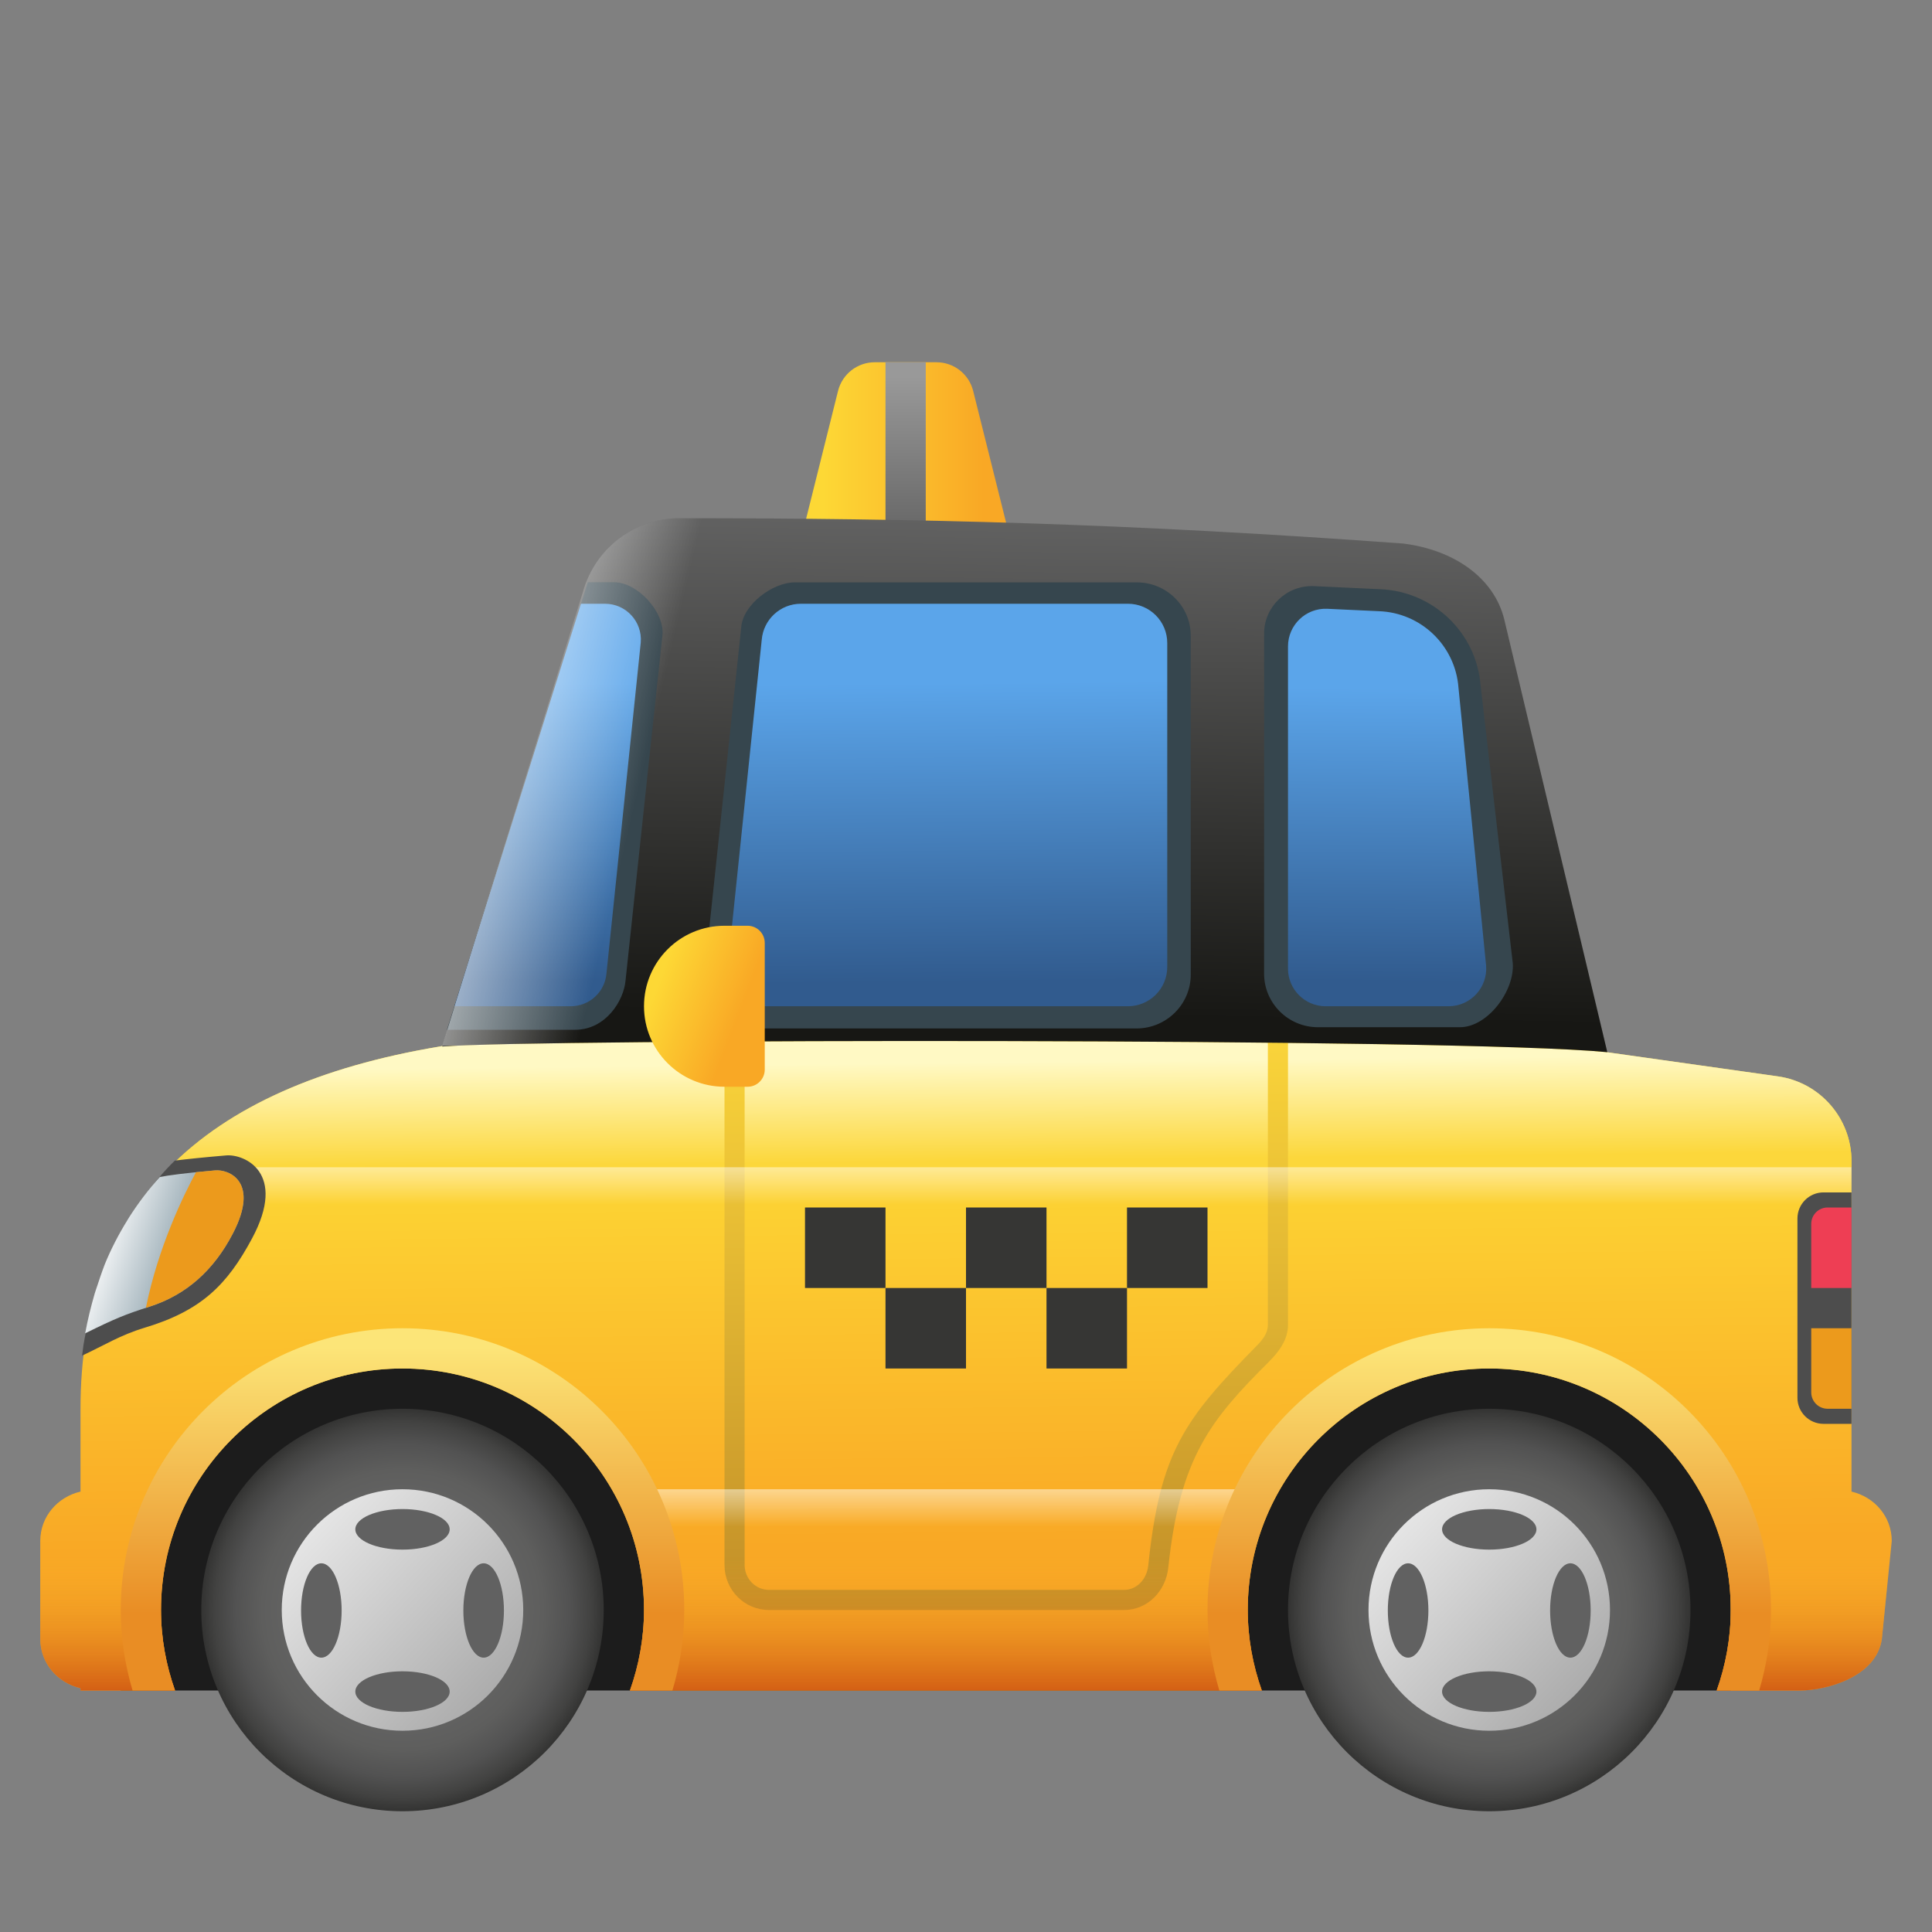 <svg xmlns="http://www.w3.org/2000/svg" viewBox="0 0 48 48"><rect x="0" y="0" width="48" height="48" fill="#808080" stroke="none"/><linearGradient id="TX5QE4rQ5P5YrdiNKQg~ha" x1="20.438" x2="24.439" y1="11" y2="11" gradientUnits="userSpaceOnUse"><stop offset="0" stop-color="#fdd835"/><stop offset="1" stop-color="#f9a825"/></linearGradient><path fill="url(#TX5QE4rQ5P5YrdiNKQg~ha)" d="M23.266,9h-1.533c-0.431,0-0.807,0.293-0.912,0.712L20,13h5l-0.822-3.288	C24.073,9.293,23.698,9,23.266,9z"/><linearGradient id="TX5QE4rQ5P5YrdiNKQg~hb" x1="22.5" x2="22.5" y1="9.354" y2="13.292" gradientUnits="userSpaceOnUse"><stop offset="0" stop-color="#999"/><stop offset="1" stop-color="#666"/></linearGradient><rect width="1" height="4" x="22" y="9" fill="url(#TX5QE4rQ5P5YrdiNKQg~hb)"/><rect width="40" height="9" x="3" y="33" fill="#1c1c1c"/><linearGradient id="TX5QE4rQ5P5YrdiNKQg~hc" x1="23.89" x2="23.989" y1="28.48" y2="38.374" gradientUnits="userSpaceOnUse"><stop offset="0" stop-color="#fdd835"/><stop offset="1" stop-color="#f9a825"/></linearGradient><path fill="url(#TX5QE4rQ5P5YrdiNKQg~hc)" d="M46,37.058v-8.21c0-1.06-0.78-1.958-1.83-2.106l-4.361-0.616l-2.513-10.533	c-0.258-1.022-1.172-1.812-2.434-1.968C27.969,13.125,22.812,13,16.878,13c-1.112,0-2.089,0.737-2.394,1.806l-3.228,11.132	L10.929,26C4.929,27,2,30,2,35v2.058c-0.568,0.133-1,0.619-1,1.228v2.429c0,0.609,0.432,1.095,1,1.228V42h0.286H4h0.349	C4.127,41.374,4,40.702,4,40c0-3.314,2.686-6,6-6s6,2.686,6,6c0,0.702-0.127,1.374-0.349,2h15.698C31.127,41.374,31,40.702,31,40	c0-3.314,2.686-6,6-6s6,2.686,6,6c0,0.702-0.127,1.374-0.349,2H43h1.714c0.674,0,1.898-0.341,2.039-1.271L47,38.286	C47,37.677,46.568,37.191,46,37.058z"/><linearGradient id="TX5QE4rQ5P5YrdiNKQg~hd" x1="25.082" x2="25.107" y1="26.388" y2="28.835" gradientUnits="userSpaceOnUse"><stop offset="0" stop-color="#fff9c4"/><stop offset="1" stop-color="#fcd73b"/></linearGradient><path fill="url(#TX5QE4rQ5P5YrdiNKQg~hd)" d="M46,28.848c0-1.06-0.78-1.958-1.83-2.106l-4.276-0.604c-3.76-0.356-26.62-0.325-28.906-0.138	l0.004-0.012L10.929,26c-3,0.5-5.232,1.5-6.715,3H46V28.848z"/><linearGradient id="TX5QE4rQ5P5YrdiNKQg~he" x1="25" x2="25" y1="25.24" y2="40.63" gradientUnits="userSpaceOnUse"><stop offset="0" stop-color="#fcd73b"/><stop offset=".999" stop-color="#bf8b27"/></linearGradient><path fill="url(#TX5QE4rQ5P5YrdiNKQg~he)" d="M31.5,25.813v7.104c0,0.197-0.123,0.363-0.271,0.512c-1.813,1.842-2.407,2.648-2.701,5.465	c-0.037,0.351-0.29,0.606-0.601,0.606h-8.823c-0.333,0-0.604-0.278-0.604-0.619V25.813H18v13.069C18,39.499,18.494,40,19.104,40	h8.823c0.583,0,1.037-0.467,1.099-1.054c0.287-2.746,1.058-3.675,2.499-5.113C31.78,33.577,32,33.282,32,32.917v-7.104H31.5z"/><linearGradient id="TX5QE4rQ5P5YrdiNKQg~hf" x1="23.5" x2="23.5" y1="37.931" y2="36" gradientUnits="userSpaceOnUse"><stop offset="0" stop-color="#fff" stop-opacity="0"/><stop offset="1" stop-color="#fff"/></linearGradient><rect width="15" height="1" x="16" y="37" fill="url(#TX5QE4rQ5P5YrdiNKQg~hf)"/><radialGradient id="TX5QE4rQ5P5YrdiNKQg~hg" cx="10" cy="40" r="5" gradientUnits="userSpaceOnUse"><stop offset="0" stop-color="#666"/><stop offset=".513" stop-color="#646464"/><stop offset=".698" stop-color="#5e5e5d"/><stop offset=".829" stop-color="#525252"/><stop offset=".935" stop-color="#424241"/><stop offset="1" stop-color="#333332"/></radialGradient><circle cx="10" cy="40" r="5" fill="url(#TX5QE4rQ5P5YrdiNKQg~hg)"/><radialGradient id="TX5QE4rQ5P5YrdiNKQg~hh" cx="37" cy="40" r="5" gradientUnits="userSpaceOnUse"><stop offset="0" stop-color="#666"/><stop offset=".513" stop-color="#646464"/><stop offset=".698" stop-color="#5e5e5d"/><stop offset=".829" stop-color="#525252"/><stop offset=".935" stop-color="#424241"/><stop offset="1" stop-color="#333332"/></radialGradient><circle cx="37" cy="40" r="5" fill="url(#TX5QE4rQ5P5YrdiNKQg~hh)"/><linearGradient id="TX5QE4rQ5P5YrdiNKQg~hi" x1="13.725" x2="5.747" y1="43.495" y2="36.009" gradientUnits="userSpaceOnUse"><stop offset="0" stop-color="#999"/><stop offset="1" stop-color="#fff"/></linearGradient><circle cx="10" cy="40" r="3" fill="url(#TX5QE4rQ5P5YrdiNKQg~hi)"/><ellipse cx="10" cy="37.996" fill="#616161" rx="1.172" ry=".504"/><ellipse cx="10" cy="42.027" fill="#616161" rx="1.172" ry=".504"/><ellipse cx="7.984" cy="40.012" fill="#616161" rx=".504" ry="1.172"/><ellipse cx="12.016" cy="40.012" fill="#616161" rx=".504" ry="1.172"/><linearGradient id="TX5QE4rQ5P5YrdiNKQg~hj" x1="40.725" x2="32.747" y1="43.495" y2="36.009" gradientUnits="userSpaceOnUse"><stop offset="0" stop-color="#999"/><stop offset="1" stop-color="#fff"/></linearGradient><circle cx="37" cy="40" r="3" fill="url(#TX5QE4rQ5P5YrdiNKQg~hj)"/><ellipse cx="37" cy="37.996" fill="#616161" rx="1.172" ry=".504"/><ellipse cx="37" cy="42.027" fill="#616161" rx="1.172" ry=".504"/><ellipse cx="34.984" cy="40.012" fill="#616161" rx=".504" ry="1.172"/><ellipse cx="39.016" cy="40.012" fill="#616161" rx=".504" ry="1.172"/><linearGradient id="TX5QE4rQ5P5YrdiNKQg~hk" x1="25.5" x2="25.5" y1="29.93" y2="28" gradientUnits="userSpaceOnUse"><stop offset="0" stop-color="#fff" stop-opacity="0"/><stop offset="1" stop-color="#fff"/></linearGradient><rect width="41" height="1" x="5" y="29" fill="url(#TX5QE4rQ5P5YrdiNKQg~hk)"/><path fill="#4d4d4d" d="M45.305,35.375H46v-5.75h-0.695c-0.358,0-0.648,0.29-0.648,0.648v4.453	C44.656,35.085,44.947,35.375,45.305,35.375z"/><path fill="#ee3e54" d="M46,32v-2h-0.594C45.182,30,45,30.182,45,30.406V32H46z"/><path fill="#ec9a1c" d="M45,33v1.594C45,34.818,45.182,35,45.406,35H46v-2H45z"/><linearGradient id="TX5QE4rQ5P5YrdiNKQg~hl" x1="25.677" x2="25.473" y1="12.141" y2="25.256" gradientUnits="userSpaceOnUse"><stop offset="0" stop-color="#666"/><stop offset=".999" stop-color="#171714"/></linearGradient><path fill="url(#TX5QE4rQ5P5YrdiNKQg~hl)" d="M39.933,26.141l-2.562-10.76c-0.258-1.029-1.247-1.719-2.509-1.877	c-6.894-0.503-12.05-0.629-17.984-0.629c-1.112,0-2.089,0.742-2.394,1.818L10.988,26C13.281,25.813,36.281,25.781,39.933,26.141z"/><path fill="#36464e" d="M14.604,14.464l-3.5,11.12h3.188c0.75,0,1.207-0.715,1.25-1.229l0.917-8.583	c0.049-0.578-0.623-1.307-1.208-1.307H14.604z"/><linearGradient id="TX5QE4rQ5P5YrdiNKQg~hm" x1="13.573" x2="13.646" y1="16.989" y2="24.373" gradientUnits="userSpaceOnUse"><stop offset="0" stop-color="#5ba5ea"/><stop offset="1" stop-color="#315b8e"/></linearGradient><path fill="url(#TX5QE4rQ5P5YrdiNKQg~hm)" d="M14.433,15l-3.141,10h2.888c0.464,0,0.85-0.355,0.888-0.818l0.851-8.217	C15.963,15.446,15.553,15,15.031,15H14.433z"/><path fill="#36464e" d="M28.245,14.469H19.75c-0.562,0-1.287,0.556-1.333,1.104l-0.896,8.431	c-0.104,0.929,0.68,1.548,1.313,1.548h9.399c0.746,0,1.351-0.599,1.351-1.339v-8.419C29.583,15.062,28.984,14.469,28.245,14.469z"/><linearGradient id="TX5QE4rQ5P5YrdiNKQg~hn" x1="23.512" x2="23.586" y1="16.961" y2="24.407" gradientUnits="userSpaceOnUse"><stop offset="0" stop-color="#5ba5ea"/><stop offset="1" stop-color="#315b8e"/></linearGradient><path fill="url(#TX5QE4rQ5P5YrdiNKQg~hn)" d="M28.023,15h-8.125c-0.508,0-0.931,0.389-0.973,0.896l-0.837,8.047	C18.041,24.512,18.49,25,19.061,25h8.962C28.563,25,29,24.563,29,24.023v-8.047C29,15.437,28.563,15,28.023,15z"/><path fill="#36464e" d="M32.636,14.562l1.639,0.076c1.327,0.047,2.408,1.077,2.51,2.394l0.799,6.894	c0.053,0.686-0.621,1.595-1.313,1.595h-3.526c-0.739,0-1.339-0.596-1.339-1.331v-8.447C31.406,15.074,31.964,14.539,32.636,14.562z"/><linearGradient id="TX5QE4rQ5P5YrdiNKQg~ho" x1="1109.508" x2="1109.581" y1="17.097" y2="24.39" gradientTransform="matrix(-1 0 0 1 1144 0)" gradientUnits="userSpaceOnUse"><stop offset="0" stop-color="#5ba5ea"/><stop offset="1" stop-color="#315b8e"/></linearGradient><path fill="url(#TX5QE4rQ5P5YrdiNKQg~ho)" d="M32.968,15.125l1.291,0.06c1.045,0.037,1.896,0.853,1.976,1.895l0.687,6.912	C36.964,24.536,36.535,25,35.99,25h-3.055C32.419,25,32,24.581,32,24.065V16.06C32,15.53,32.439,15.106,32.968,15.125z"/><linearGradient id="TX5QE4rQ5P5YrdiNKQg~hp" x1="15.852" x2="9.81" y1="19.649" y2="18.227" gradientUnits="userSpaceOnUse"><stop offset="0" stop-color="#fff" stop-opacity="0"/><stop offset="1" stop-color="#fff"/></linearGradient><path fill="url(#TX5QE4rQ5P5YrdiNKQg~hp)" d="M18.89,12.881c-0.664-0.004-1.332-0.006-2.012-0.006c-1.112,0-2.089,0.742-2.394,1.818	l-3.496,11.295l5.165-0.094L18.89,12.881z"/><linearGradient id="TX5QE4rQ5P5YrdiNKQg~hq" x1="16.378" x2="18.408" y1="24.326" y2="25.102" gradientUnits="userSpaceOnUse"><stop offset="0" stop-color="#fdd835"/><stop offset="1" stop-color="#f9a825"/></linearGradient><path fill="url(#TX5QE4rQ5P5YrdiNKQg~hq)" d="M18,27h0.573C18.809,27,19,26.809,19,26.573v-3.146C19,23.191,18.809,23,18.573,23H18	c-1.105,0-2,0.895-2,2v0C16,26.105,16.895,27,18,27z"/><g><rect width="2" height="2" x="20" y="30" fill="#363634"/><rect width="2" height="2" x="24" y="30" fill="#363634"/><rect width="2" height="2" x="28" y="30" fill="#363634"/><rect width="2" height="2" x="22" y="32" fill="#363634"/><rect width="2" height="2" x="26" y="32" fill="#363634"/></g><g><linearGradient id="TX5QE4rQ5P5YrdiNKQg~hr" x1="23.5" x2="23.5" y1="38.688" y2="42.595" gradientUnits="userSpaceOnUse"><stop offset="0" stop-color="#f3ab28" stop-opacity="0"/><stop offset="1" stop-color="#c6420e"/></linearGradient><path fill="url(#TX5QE4rQ5P5YrdiNKQg~hr)" d="M32.537,36H14.463C15.416,37.062,16,38.461,16,40c0,0.702-0.127,1.374-0.349,2h15.698 C31.127,41.374,31,40.702,31,40C31,38.461,31.584,37.062,32.537,36z"/><linearGradient id="TX5QE4rQ5P5YrdiNKQg~hs" x1="3.268" x2="3.268" y1="38.688" y2="42.595" gradientUnits="userSpaceOnUse"><stop offset="0" stop-color="#f3ab28" stop-opacity="0"/><stop offset="1" stop-color="#c6420e"/></linearGradient><path fill="url(#TX5QE4rQ5P5YrdiNKQg~hs)" d="M5.537,36H2v1.058c-0.568,0.133-1,0.619-1,1.228v2.429c0,0.609,0.432,1.095,1,1.228V42 h0.286H4h0.349C4.127,41.374,4,40.702,4,40C4,38.461,4.584,37.062,5.537,36z"/><linearGradient id="TX5QE4rQ5P5YrdiNKQg~ht" x1="44.232" x2="44.232" y1="38.688" y2="42.595" gradientUnits="userSpaceOnUse"><stop offset="0" stop-color="#f3ab28" stop-opacity="0"/><stop offset="1" stop-color="#c6420e"/></linearGradient><path fill="url(#TX5QE4rQ5P5YrdiNKQg~ht)" d="M46,37.058V36h-4.537C42.416,37.062,43,38.461,43,40c0,0.702-0.127,1.374-0.349,2H43h1.714 c0.674,0,1.898-0.341,2.039-1.271L47,38.286C47,37.677,46.568,37.191,46,37.058z"/></g><linearGradient id="TX5QE4rQ5P5YrdiNKQg~hu" x1="37" x2="37" y1="33.458" y2="40.084" gradientUnits="userSpaceOnUse"><stop offset="0" stop-color="#fce578"/><stop offset="1" stop-color="#e98d24"/></linearGradient><path fill="url(#TX5QE4rQ5P5YrdiNKQg~hu)" d="M31.349,42C31.127,41.374,31,40.702,31,40c0-3.314,2.686-6,6-6s6,2.686,6,6	c0,0.702-0.127,1.374-0.349,2h1.055C43.895,41.366,44,40.695,44,40c0-3.866-3.134-7-7-7s-7,3.134-7,7c0,0.695,0.105,1.366,0.294,2	H31.349z"/><linearGradient id="TX5QE4rQ5P5YrdiNKQg~hv" x1="10" x2="10" y1="33.458" y2="40.084" gradientUnits="userSpaceOnUse"><stop offset="0" stop-color="#fce578"/><stop offset="1" stop-color="#e98d24"/></linearGradient><path fill="url(#TX5QE4rQ5P5YrdiNKQg~hv)" d="M4.349,42C4.127,41.374,4,40.702,4,40c0-3.314,2.686-6,6-6s6,2.686,6,6	c0,0.702-0.127,1.374-0.349,2h1.055C16.895,41.366,17,40.695,17,40c0-3.866-3.134-7-7-7s-7,3.134-7,7c0,0.695,0.105,1.366,0.294,2	H4.349z"/><path fill="#4d4d4d" d="M5.62,28.706c-0.563,0.048-0.973,0.091-1.277,0.129C3.8,29.364,3.356,30.01,2.996,30.661	c-0.51,1.039-0.799,2.01-0.923,2.76c-0.013,0.085-0.021,0.173-0.033,0.259c0.549-0.256,0.947-0.51,1.547-0.691	c1.407-0.423,2.051-1.056,2.676-2.222C7.141,29.13,6.068,28.668,5.62,28.706z"/><linearGradient id="TX5QE4rQ5P5YrdiNKQg~hw" x1="2.414" x2="4.553" y1="30.638" y2="31.348" gradientUnits="userSpaceOnUse"><stop offset="0" stop-color="#fff"/><stop offset="1" stop-color="#90a4ae"/></linearGradient><path fill="url(#TX5QE4rQ5P5YrdiNKQg~hw)" d="M5.344,29.078c-0.763,0.067-1.16,0.123-1.373,0.164c-0.284,0.312-0.535,0.646-0.76,0.997	c-0.016,0.026-0.031,0.053-0.048,0.079C2.948,30.667,2.757,31.032,2.6,31.42c-0.037,0.099-0.074,0.199-0.109,0.302	c-0.026,0.073-0.05,0.148-0.074,0.223c-0.021,0.063-0.044,0.125-0.063,0.189c-0.092,0.318-0.174,0.646-0.238,0.992	c0.756-0.372,0.984-0.465,1.604-0.664c0.906-0.29,1.592-0.901,2.068-1.821C6.457,29.351,5.686,29.048,5.344,29.078z"/><path fill="#ec9a1c" d="M5.344,29.078c-0.179,0.016-0.332,0.031-0.474,0.045c-0.315,0.579-0.946,1.88-1.245,3.37	c0.034-0.011,0.059-0.02,0.096-0.032c0.906-0.29,1.592-0.901,2.068-1.821C6.457,29.351,5.686,29.048,5.344,29.078z"/></svg>